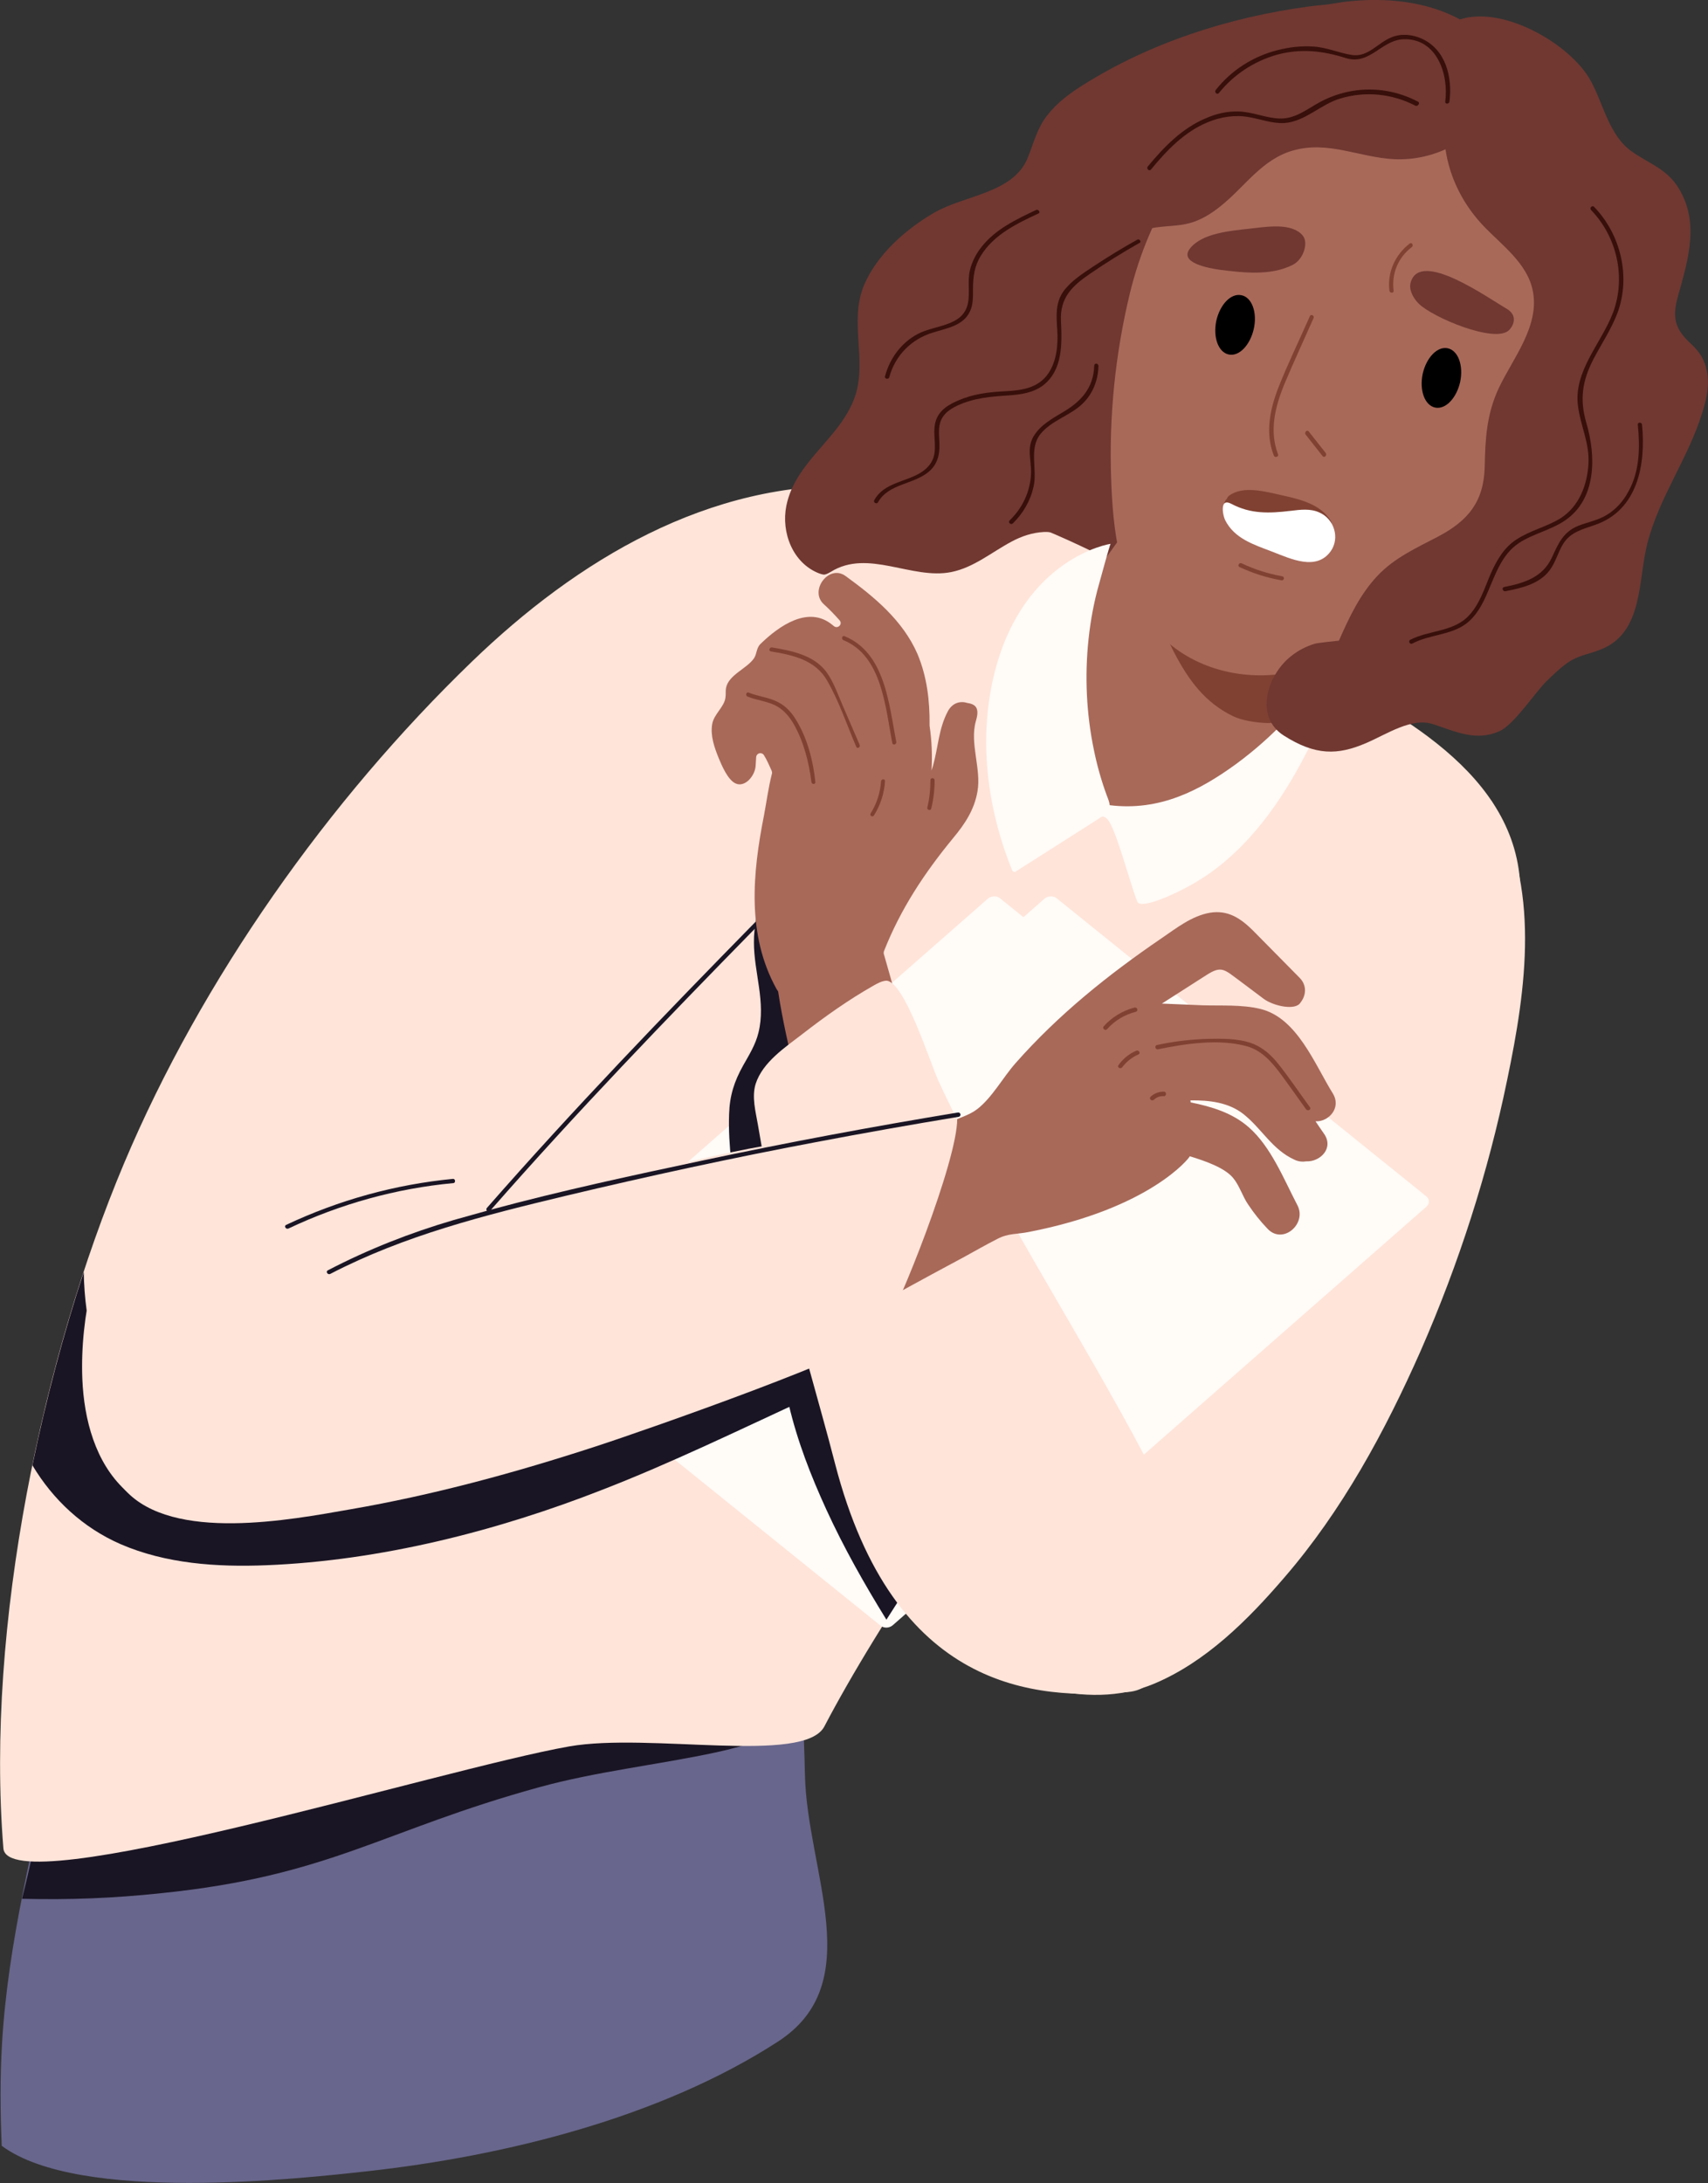 <svg width="54" height="69" viewBox="0 0 54 69" fill="none" xmlns="http://www.w3.org/2000/svg">
<rect x="0" y="0" width="54" height="69" fill="#333333" stroke="none"/>
<g clip-path="url(#clip0_233_8074)">
<path d="M47.154 25.313C46.887 25.099 44.899 27.489 44.614 28.176C43.758 30.263 42.581 32.19 41.235 33.983C38.49 37.64 35.085 40.708 31.956 44.008C31.056 44.953 30.164 45.917 29.344 46.934C28.578 47.888 27.669 49.235 28.328 50.474C28.667 51.108 29.246 51.563 29.843 51.937C31.706 53.133 34.336 54.114 36.484 53.213C38.124 52.526 39.453 51.197 40.602 49.859C42.43 47.745 43.785 45.248 44.917 42.688C46.12 39.941 47.047 37.069 47.653 34.117C48.251 31.253 48.723 27.989 47.154 25.313Z" fill="#FFE4D9"/>
<path d="M51.112 9.526C51.005 8.268 50.711 6.904 50.203 5.744C49.222 3.505 46.851 2.979 44.658 2.64C43.401 2.444 42.127 2.337 40.932 2.845C39.756 3.345 38.775 4.165 37.545 4.567C36.146 5.031 34.969 5.476 33.89 6.511C32.741 7.617 31.644 8.786 30.557 9.954C29.496 11.096 28.462 12.273 27.508 13.522C26.759 14.503 25.654 15.457 25.77 16.733C25.467 17.277 25.449 18.062 26.073 18.16C26.697 18.258 28.007 18.017 28.64 18.133C29.327 18.258 29.897 18.615 30.369 19.123C31.065 19.872 31.6 20.827 32.589 21.228C33.721 21.683 34.889 21.21 36.039 21.139C38.24 21.005 39.471 23.574 41.663 23.369C42.769 23.262 43.535 22.432 44.435 21.879C45.568 21.183 46.985 21.219 48.063 20.425C50.212 18.847 50.042 15.894 50.533 13.557C50.809 12.202 51.228 10.908 51.112 9.526Z" fill="#703831"/>
<path d="M25.449 56.085C25.422 54.667 25.298 52.713 25.271 51.295C26.795 49.948 25.271 51.295 24.968 51.367C17.427 53.159 9.645 53.721 1.926 53.043C1.569 53.008 1.507 53.462 1.738 53.641C1.703 53.685 1.685 53.748 1.676 53.819C1.658 54.132 1.631 54.444 1.587 54.756C1.703 54.8 1.783 54.916 1.756 55.068C1.079 58.225 0.25 61.365 0.063 64.603C0 65.673 0.009 66.743 0.054 67.814C2.505 69.642 9.529 68.848 11.633 68.617C15.965 68.135 20.859 66.931 24.567 64.54C27.473 62.694 25.512 59.153 25.449 56.085Z" fill="#68668C"/>
<path d="M1.738 53.65C1.703 53.694 1.685 53.757 1.676 53.828C1.56 55.924 1.212 57.976 0.695 60.009C2.228 60.045 3.574 59.992 5.099 59.831C10.438 59.287 12.078 57.851 17.034 56.486C18.88 55.978 20.769 55.782 22.641 55.38C23.622 55.166 24.54 54.863 25.395 54.426C25.351 53.355 25.289 52.214 25.271 51.304C26.795 49.957 25.271 51.304 24.968 51.375C17.427 53.168 9.645 53.73 1.925 53.052C1.578 53.017 1.515 53.462 1.738 53.65Z" fill="#1A1524"/>
<path d="M41.432 21.085C41.147 20.943 40.861 20.8 40.594 20.657C36.288 18.445 32.197 15.546 27.188 15.359C22.419 15.181 18.247 17.696 14.913 20.916C10.385 25.286 6.374 30.95 3.922 36.766C1.364 42.84 -0.463 51.367 0.107 58.413C0.25 60.17 13.933 55.906 17.997 55.193C20.538 54.747 25.431 55.773 26.064 54.56C27.704 51.42 31.475 45.596 34.247 43.464C37.082 41.297 39.943 39.227 42.555 36.783C44.881 34.607 47.912 31.895 48.064 28.471C48.233 24.68 44.454 22.628 41.432 21.085Z" fill="#FFE4D9"/>
<path d="M29.63 51.375L17.944 41.957C17.837 41.867 17.837 41.725 17.935 41.636L33.026 28.399C33.133 28.31 33.302 28.301 33.409 28.39L45.095 37.809C45.202 37.898 45.202 38.041 45.104 38.13L30.013 51.367C29.906 51.456 29.737 51.465 29.63 51.375Z" fill="#FFFBF7"/>
<path d="M27.838 51.375L16.152 41.957C16.045 41.867 16.045 41.725 16.143 41.636L31.234 28.399C31.341 28.31 31.511 28.301 31.618 28.39L43.304 37.809C43.411 37.898 43.411 38.041 43.313 38.13L28.221 51.367C28.114 51.456 27.945 51.465 27.838 51.375Z" fill="#FFFBF7"/>
<path d="M27.981 32.092C27.589 31.146 27.927 29.728 27.223 28.979C26.43 28.14 25.735 27.275 24.799 26.624C24.317 27.489 23.827 28.783 23.836 29.782C23.836 30.736 24.219 31.673 23.979 32.636C23.889 33.011 23.684 33.34 23.497 33.67C23.212 34.179 23.069 34.625 23.051 35.214C23.016 36.212 23.176 37.203 23.328 38.184C25.414 39.093 28.204 37.934 30.2 37.033C29.862 35.196 28.703 33.831 27.981 32.092Z" fill="#1A1524"/>
<path d="M29.986 46.149C29.532 45.194 28.979 44.276 28.551 43.303C28.399 42.956 28.301 42.59 28.132 42.251C27.909 41.823 27.695 41.787 27.241 41.823C26.537 41.867 25.805 42.046 25.146 42.269C24.709 42.42 24.567 42.519 24.656 42.982C24.745 43.455 24.834 43.928 24.941 44.401C25.208 45.542 25.636 46.639 26.126 47.709C26.679 48.914 27.33 50.064 28.025 51.188C28.818 49.939 29.71 48.619 30.628 47.397C30.396 46.996 30.191 46.568 29.986 46.149Z" fill="#1A1524"/>
<path d="M29.603 39.093C23.372 41.163 17.48 44.186 11.089 45.774C8.602 46.389 5.776 47.032 3.994 44.668C3.076 43.455 2.674 41.832 2.648 40.2C2.015 42.126 1.462 44.195 1.025 46.309C1.676 47.397 2.621 48.28 3.807 48.798C5.242 49.422 6.864 49.529 8.415 49.467C12.025 49.324 15.715 48.387 19.058 47.076C21.215 46.238 23.31 45.221 25.414 44.249C26.243 43.865 27.223 43.571 27.901 42.938C28.435 42.447 28.819 41.841 29.184 41.225C29.71 40.342 30.227 39.45 30.896 38.674C30.468 38.817 30.031 38.951 29.603 39.093Z" fill="#1A1524"/>
<path d="M43.375 18.463C42.911 17.741 42.145 17.339 41.361 16.991C40.228 16.483 39.025 15.796 37.813 15.493C36.725 15.225 36.235 15.867 35.656 16.67C34.853 17.794 34.042 18.909 33.24 20.033C32.99 20.381 32.696 20.72 32.741 21.174C32.785 21.656 32.99 22.789 33.204 23.208C33.695 24.18 34.265 25.215 35.112 25.928C35.629 26.366 37.911 25.786 38.954 24.715C40.781 23.074 42.145 20.88 43.598 18.936C43.749 18.722 43.589 18.508 43.375 18.463Z" fill="#A86959"/>
<path d="M43.375 18.463C42.911 17.741 42.145 17.339 41.36 16.991C40.228 16.483 39.025 15.796 37.812 15.493C37.064 15.306 36.6 15.555 36.199 15.992C36.083 17.553 36.404 19.221 37.099 20.577C37.581 21.513 38.106 22.209 38.989 22.637C39.248 22.762 39.702 22.842 40.068 22.851C40.282 22.851 40.54 22.816 40.807 22.735C41.797 21.505 42.679 20.175 43.597 18.945C43.749 18.722 43.589 18.508 43.375 18.463Z" fill="#804132"/>
<path d="M46.851 4.263C44.748 2.604 42.296 1.935 39.925 3.211C37.706 4.406 36.315 6.85 35.727 9.249C35.263 11.158 35.058 13.147 35.13 15.136C35.183 16.706 35.37 18.463 36.413 19.774C37.42 21.032 39.052 21.513 40.567 21.291C42.305 21.041 43.767 19.935 44.935 18.722C46.209 17.402 47.217 15.823 48.09 14.209C49.918 10.819 50.114 6.832 46.851 4.263Z" fill="#A86959"/>
<path d="M41.414 9.99C41.084 10.739 40.718 11.488 40.415 12.255C40.148 12.942 39.996 13.691 40.273 14.396C40.3 14.476 40.433 14.44 40.407 14.36C40.121 13.611 40.317 12.844 40.611 12.13C40.906 11.426 41.227 10.739 41.53 10.052C41.565 9.981 41.449 9.909 41.414 9.99Z" fill="#804132"/>
<path d="M41.913 14.316C41.735 14.093 41.556 13.861 41.378 13.638C41.325 13.566 41.227 13.664 41.28 13.736C41.458 13.959 41.637 14.191 41.815 14.414C41.868 14.485 41.967 14.387 41.913 14.316Z" fill="#804132"/>
<path d="M30.2 15.948C28.364 14.485 25.351 15.404 23.417 16.171C20.725 17.241 18.291 18.811 16.054 20.63C14.084 22.236 12.123 23.948 10.527 25.928C8.985 27.837 7.746 29.951 6.623 32.127C4.805 35.633 2.443 39.486 2.603 43.58C2.656 44.864 3.013 46.211 3.949 47.085C5.491 48.521 7.728 47.995 9.208 46.764C10.438 45.738 11.303 44.347 12.212 43.045C13.665 40.958 15.136 38.888 16.687 36.882C18.951 33.938 21.375 31.111 24.076 28.56C26.519 26.259 29.87 24.225 31.172 20.996C31.831 19.355 31.573 17.045 30.2 15.948Z" fill="#FFE4D9"/>
<path d="M46.165 12.068C46.049 12.585 45.701 12.951 45.371 12.88C45.042 12.808 44.872 12.335 44.979 11.818C45.095 11.301 45.443 10.935 45.773 11.007C46.102 11.078 46.272 11.55 46.165 12.068Z" fill="black"/>
<path d="M39.64 10.391C39.524 10.908 39.176 11.274 38.846 11.203C38.517 11.131 38.347 10.659 38.454 10.141C38.57 9.624 38.918 9.258 39.248 9.33C39.578 9.392 39.756 9.874 39.64 10.391Z" fill="black"/>
<path d="M47.636 9.758C47.03 9.41 44.917 7.894 44.605 8.91C44.534 9.124 44.65 9.392 44.855 9.597C45.282 10.025 47.261 10.864 47.707 10.436C47.885 10.257 47.966 9.954 47.636 9.758Z" fill="#703831"/>
<path d="M41.236 7.528C41.191 7.421 41.084 7.323 40.915 7.251C40.514 7.082 39.943 7.18 39.524 7.225C38.891 7.296 38.009 7.367 37.626 7.849C37.26 8.304 38.196 8.473 38.571 8.527C39.355 8.625 40.184 8.714 40.861 8.375C41.191 8.215 41.334 7.76 41.236 7.528Z" fill="#703831"/>
<path d="M44.569 7.697C44.106 8.054 43.856 8.607 43.928 9.187C43.937 9.267 44.07 9.276 44.061 9.187C43.99 8.652 44.204 8.134 44.632 7.813C44.703 7.76 44.641 7.644 44.569 7.697Z" fill="#804132"/>
<path d="M42.065 16.447C41.744 15.93 41.093 15.778 40.532 15.653C40.041 15.546 39.31 15.332 38.865 15.662C38.82 15.689 38.802 15.734 38.784 15.769C38.686 15.859 38.669 16.01 38.811 16.073C39.783 16.492 40.808 16.483 41.806 16.804C41.931 16.849 42.02 16.759 42.047 16.661C42.1 16.617 42.118 16.537 42.065 16.447Z" fill="#804132"/>
<path d="M41.717 16.198C41.431 16.064 41.111 16.108 40.807 16.144C40.139 16.224 39.542 16.251 38.927 15.921C38.552 15.725 38.659 16.278 38.73 16.429C39.025 17.027 39.649 17.214 40.228 17.437C40.807 17.66 41.619 18.053 42.073 17.419C42.367 17 42.18 16.403 41.717 16.198Z" fill="white"/>
<path d="M42.029 21.023C41.235 22.236 40.237 23.297 39.069 24.154C37.937 24.974 36.672 25.643 35.085 25.447C35.076 25.358 35.04 25.26 34.987 25.126C34.817 24.662 34.684 24.189 34.586 23.708C34.345 22.557 34.291 21.362 34.416 20.193C34.479 19.605 34.586 19.025 34.746 18.463C34.773 18.365 35.094 17.188 35.112 17.188C35.076 17.188 32.402 17.625 31.466 21.174C30.913 23.288 31.198 25.527 32.001 27.507C32.019 27.543 32.063 27.57 32.099 27.552C32.785 27.115 34.496 26.027 34.666 25.92C34.844 25.804 34.862 25.75 35.005 25.884C35.272 26.134 35.745 27.989 35.958 28.497C36.056 28.747 37.108 28.283 37.714 27.935C39.248 27.061 40.344 25.59 41.164 24.055C41.645 23.146 42.189 22.129 42.154 21.067C42.154 20.987 42.064 20.969 42.029 21.023Z" fill="#FFFBF7"/>
<path d="M40.54 18.213C40.095 18.133 39.667 17.999 39.257 17.803C39.177 17.767 39.114 17.883 39.185 17.919C39.605 18.115 40.041 18.258 40.505 18.338C40.594 18.365 40.63 18.231 40.54 18.213Z" fill="#804132"/>
<path d="M47.832 2.497C47.823 2.462 47.805 2.435 47.787 2.399C47.832 2.239 47.742 2.114 47.618 2.051C46.628 0.259 44.435 -0.187 42.474 0.062C42.305 0.089 42.136 0.116 41.957 0.143C41.761 0.161 41.574 0.178 41.378 0.205C38.873 0.544 36.377 1.338 34.229 2.694C33.819 2.952 33.418 3.247 33.115 3.639C32.794 4.04 32.687 4.504 32.5 4.968C32.054 6.119 30.476 6.163 29.514 6.734C28.631 7.251 27.749 8.027 27.33 8.982C26.822 10.15 27.437 11.408 27.018 12.567C26.554 13.861 25.146 14.583 24.861 15.983C24.691 16.831 25.066 17.803 25.904 18.124C25.957 18.142 26.011 18.16 26.064 18.16C26.135 18.151 26.207 18.106 26.269 18.071C27.446 17.339 28.827 18.329 30.075 18.079C30.788 17.937 31.359 17.446 31.983 17.116C32.295 16.947 32.642 16.831 32.999 16.813C33.302 16.795 33.721 16.947 33.971 16.724C34.087 16.626 34.131 16.465 34.167 16.314C34.452 15.118 34.817 13.923 34.996 12.701C35.156 11.631 35.12 10.569 35.138 9.49C35.147 8.741 35.254 7.796 35.967 7.376C36.458 7.091 37.064 7.198 37.599 7.055C37.973 6.957 38.312 6.743 38.606 6.502C39.364 5.896 39.898 5.031 40.888 4.754C41.993 4.442 42.991 4.977 44.079 5.031C45.568 5.102 46.94 4.201 47.591 2.899C47.76 2.872 47.912 2.72 47.832 2.497Z" fill="#703831"/>
<path d="M53.858 11.39C53.751 11.158 53.599 10.989 53.412 10.819C52.931 10.364 52.877 9.99 53.047 9.374C53.376 8.197 53.769 6.957 53.002 5.842C52.636 5.316 52.093 5.146 51.594 4.79C50.872 4.281 50.702 3.309 50.301 2.569C49.686 1.409 47.44 0.08 46.031 0.66C45.104 1.044 45.595 2.212 45.764 3.149C45.434 4.593 45.871 6.056 46.905 7.144C47.475 7.742 48.278 8.313 48.456 9.169C48.697 10.293 47.832 11.319 47.386 12.264C47.003 13.085 46.958 13.852 46.941 14.744C46.914 15.859 46.415 16.456 45.47 16.956C44.792 17.312 44.088 17.625 43.553 18.195C43.001 18.775 42.653 19.515 42.332 20.247C42.332 20.247 41.637 20.318 41.566 20.345C41.298 20.425 41.04 20.559 40.817 20.738C40.068 21.326 39.649 22.646 40.585 23.244C41.592 23.886 42.296 23.868 43.188 23.485C43.856 23.199 44.632 22.664 45.309 22.887C46.022 23.119 46.664 23.44 47.404 23.11C47.868 22.905 48.536 21.879 48.893 21.531C49.107 21.326 49.33 21.103 49.579 20.934C49.9 20.711 50.239 20.675 50.595 20.532C51.968 20.006 51.781 18.329 52.084 17.17C52.458 15.707 53.385 14.467 53.822 13.031C53.991 12.514 54.098 11.916 53.858 11.39Z" fill="#703831"/>
<path d="M35.959 7.573C35.495 7.831 35.04 8.108 34.595 8.402C34.247 8.634 33.873 8.866 33.623 9.205C33.356 9.579 33.4 10.008 33.427 10.444C33.454 10.899 33.409 11.399 33.151 11.791C32.812 12.3 32.233 12.344 31.68 12.371C31.207 12.398 30.753 12.46 30.316 12.648C29.995 12.781 29.674 12.969 29.576 13.334C29.46 13.762 29.683 14.235 29.433 14.628C29.023 15.261 28.025 15.109 27.642 15.805C27.597 15.876 27.713 15.948 27.758 15.876C28.088 15.279 28.899 15.315 29.38 14.895C29.603 14.699 29.692 14.449 29.701 14.155C29.71 13.923 29.665 13.691 29.701 13.459C29.754 13.129 29.986 12.951 30.271 12.817C30.788 12.576 31.332 12.532 31.894 12.496C32.268 12.469 32.66 12.416 32.972 12.184C33.605 11.702 33.578 10.855 33.543 10.141C33.507 9.41 33.899 9.035 34.461 8.652C34.969 8.304 35.486 7.983 36.021 7.68C36.101 7.653 36.03 7.537 35.959 7.573Z" fill="#380F0A"/>
<path d="M50.399 6.538C50.336 6.475 50.247 6.574 50.301 6.636C51.121 7.483 51.415 8.768 50.996 9.883C50.622 10.864 49.739 11.729 49.891 12.844C49.971 13.459 50.256 14.003 50.221 14.646C50.185 15.323 49.926 16.01 49.329 16.385C48.892 16.652 48.366 16.768 47.938 17.054C47.555 17.303 47.332 17.687 47.145 18.097C46.931 18.588 46.771 19.15 46.37 19.524C45.879 19.97 45.157 19.926 44.587 20.22C44.507 20.265 44.578 20.381 44.658 20.336C45.193 20.051 45.862 20.077 46.352 19.712C46.691 19.453 46.887 19.07 47.047 18.686C47.288 18.133 47.484 17.526 48.01 17.17C48.464 16.866 49.026 16.759 49.481 16.447C50.479 15.769 50.461 14.414 50.158 13.379C49.935 12.63 50.024 12.032 50.381 11.345C50.639 10.855 50.951 10.391 51.148 9.865C51.557 8.723 51.237 7.403 50.399 6.538Z" fill="#380F0A"/>
<path d="M51.914 13.424C51.905 13.334 51.772 13.334 51.781 13.424C51.852 14.137 51.843 14.886 51.486 15.529C51.326 15.832 51.094 16.099 50.791 16.278C50.515 16.447 50.194 16.501 49.9 16.617C49.418 16.813 49.267 17.179 49.062 17.625C48.768 18.249 48.188 18.427 47.555 18.552C47.466 18.57 47.511 18.695 47.591 18.686C48.09 18.588 48.661 18.463 48.991 18.026C49.187 17.767 49.258 17.446 49.427 17.179C49.659 16.813 50.042 16.724 50.426 16.59C51.781 16.126 52.039 14.672 51.914 13.424Z" fill="#380F0A"/>
<path d="M30.592 22.218C30.369 22.147 30.12 22.2 29.968 22.477C29.674 23.03 29.665 23.61 29.496 24.207C29.478 24.261 29.469 24.305 29.451 24.35C29.478 23.886 29.46 23.413 29.389 22.932C29.389 22.923 29.389 22.923 29.389 22.914C29.398 22.147 29.309 21.389 29.006 20.666C28.542 19.605 27.642 18.864 26.733 18.204C26.207 17.821 25.574 18.668 26.046 19.096C26.224 19.257 26.385 19.426 26.545 19.605C26.652 19.73 26.483 19.89 26.358 19.783C26.34 19.774 26.331 19.756 26.314 19.747C25.556 19.123 24.629 19.783 24.049 20.345C23.907 20.479 23.934 20.666 23.835 20.809C23.604 21.139 23.033 21.326 22.953 21.745C22.935 21.843 22.953 21.951 22.935 22.049C22.9 22.343 22.57 22.566 22.516 22.887C22.454 23.253 22.588 23.627 22.721 23.957C22.819 24.189 23.006 24.644 23.256 24.76C23.55 24.894 23.862 24.528 23.889 24.216C23.898 24.127 23.898 24.029 23.907 23.922C23.925 23.797 24.076 23.761 24.148 23.859C24.246 24.011 24.326 24.207 24.397 24.359C24.406 24.386 24.415 24.421 24.406 24.448C24.29 24.903 24.228 25.384 24.156 25.759C23.791 27.605 23.604 29.541 24.549 31.253C24.567 31.28 24.584 31.307 24.602 31.334C24.736 32.234 24.95 33.126 25.146 34.009C25.137 34.009 25.137 34.009 25.128 34.018C24.78 34.17 28.89 33.76 28.8 33.376C28.542 32.297 28.257 31.227 27.945 30.156C27.936 30.13 27.936 30.103 27.945 30.067C28.471 28.729 29.228 27.587 30.138 26.482C30.503 26.044 30.806 25.59 30.904 25.01C31.029 24.305 30.655 23.494 30.851 22.798C30.958 22.441 30.904 22.263 30.592 22.218Z" fill="#A86959"/>
<path d="M26.697 20.104C26.626 20.077 26.59 20.193 26.661 20.229C27.892 20.729 27.99 22.361 28.212 23.485C28.23 23.565 28.346 23.529 28.337 23.449C28.105 22.263 27.99 20.63 26.697 20.104Z" fill="#804132"/>
<path d="M27.178 23.538C27 23.128 26.822 22.718 26.643 22.298C26.492 21.951 26.358 21.558 26.135 21.246C25.734 20.702 25.039 20.568 24.406 20.461C24.326 20.452 24.29 20.568 24.37 20.586C25.066 20.702 25.779 20.853 26.153 21.514C26.528 22.165 26.777 22.914 27.071 23.601C27.107 23.681 27.214 23.61 27.178 23.538Z" fill="#804132"/>
<path d="M25.164 22.744C25.03 22.521 24.852 22.325 24.62 22.2C24.326 22.04 23.978 22.013 23.666 21.888C23.595 21.861 23.559 21.977 23.631 22.013C23.916 22.129 24.228 22.156 24.504 22.289C24.772 22.423 24.959 22.646 25.101 22.896C25.413 23.449 25.574 24.091 25.654 24.715C25.663 24.796 25.788 24.796 25.779 24.715C25.708 24.047 25.529 23.333 25.164 22.744Z" fill="#804132"/>
<path d="M27.856 24.689C27.829 25.054 27.722 25.393 27.526 25.706C27.481 25.777 27.588 25.839 27.633 25.768C27.838 25.438 27.954 25.081 27.98 24.689C27.989 24.608 27.864 24.608 27.856 24.689Z" fill="#804132"/>
<path d="M29.416 24.653C29.416 24.947 29.389 25.233 29.318 25.518C29.3 25.599 29.425 25.634 29.442 25.554C29.514 25.26 29.549 24.956 29.549 24.653C29.541 24.573 29.416 24.573 29.416 24.653Z" fill="#804132"/>
<path d="M44.952 1.222C44.649 1.088 44.311 1.052 43.999 1.177C43.562 1.347 43.259 1.811 42.751 1.739C42.332 1.677 41.957 1.498 41.529 1.472C41.146 1.445 40.754 1.49 40.38 1.588C39.613 1.784 38.927 2.221 38.436 2.845C38.383 2.917 38.481 3.006 38.534 2.943C39.007 2.355 39.649 1.935 40.371 1.73C41.128 1.525 41.824 1.605 42.555 1.837C43.312 2.069 43.669 1.267 44.373 1.24C45.425 1.204 45.808 2.346 45.692 3.211C45.683 3.3 45.817 3.291 45.826 3.211C45.924 2.435 45.71 1.57 44.952 1.222Z" fill="#380F0A"/>
<path d="M44.828 3.211C44.195 2.881 43.482 2.756 42.769 2.872C42.403 2.934 42.056 3.05 41.726 3.229C41.316 3.452 40.959 3.755 40.469 3.746C40.023 3.737 39.604 3.532 39.15 3.523C38.793 3.514 38.446 3.595 38.125 3.737C37.376 4.049 36.797 4.647 36.288 5.262C36.235 5.325 36.324 5.423 36.386 5.361C36.886 4.754 37.447 4.165 38.187 3.862C38.597 3.693 39.043 3.621 39.488 3.702C39.854 3.764 40.219 3.907 40.594 3.889C41.253 3.853 41.761 3.291 42.377 3.113C43.17 2.872 44.026 2.961 44.757 3.345C44.837 3.363 44.908 3.247 44.828 3.211Z" fill="#380F0A"/>
<path d="M36.983 48.352C36.939 47.504 36.565 46.728 36.172 45.988C35.691 45.069 35.174 44.16 34.657 43.25C33.623 41.439 32.544 39.638 31.537 37.809C30.878 36.614 30.245 35.401 29.674 34.17C29.398 33.563 28.569 30.932 27.998 30.995C27.856 31.013 27.731 31.084 27.606 31.155C26.822 31.601 26.091 32.119 25.378 32.672C24.825 33.1 24.112 33.563 23.889 34.259C23.764 34.669 23.889 35.124 23.96 35.535C24.049 36.07 24.148 36.605 24.246 37.14C24.433 38.166 24.62 39.192 24.834 40.217C25.253 42.26 25.886 44.249 26.403 46.265C28.257 53.409 32.696 53.748 35.682 53.471C37.34 53.32 37.09 50.243 36.983 48.352Z" fill="#FFE4D9"/>
<path d="M42.136 34.553C41.565 33.635 41.013 32.172 39.854 31.887C39.274 31.744 38.615 31.788 38.026 31.771C37.599 31.753 37.162 31.735 36.734 31.717C37.206 31.414 37.67 31.12 38.142 30.816C38.624 30.504 38.713 30.647 39.167 30.977C39.559 31.271 39.559 31.271 39.952 31.566C40.264 31.797 40.968 31.949 41.119 31.681C41.289 31.467 41.333 31.146 41.084 30.897C40.585 30.397 40.094 29.889 39.595 29.389C39.212 29.015 38.82 28.756 38.258 28.845C37.679 28.943 37.188 29.336 36.716 29.657C35.031 30.807 33.462 32.065 32.108 33.599C31.706 34.054 31.368 34.687 30.895 35.053C30.655 35.24 30.298 35.338 30.022 35.472C29.674 35.651 29.344 35.856 29.023 36.07C28.827 36.204 28.747 36.391 28.747 36.578C28.435 37.14 28.212 37.738 27.998 38.344C27.767 38.995 27.463 39.638 27.472 40.342C27.472 40.842 27.963 41.02 28.319 40.877C28.355 40.868 28.39 40.851 28.435 40.833C29.121 40.458 29.808 40.084 30.494 39.718C30.833 39.531 31.18 39.334 31.528 39.156C31.885 38.969 32.143 39.013 32.535 38.933C36.35 38.193 37.607 36.596 37.616 36.542C38.142 36.703 38.713 36.908 38.98 37.22C39.185 37.461 39.283 37.809 39.462 38.068C39.64 38.335 39.845 38.594 40.068 38.826C40.549 39.352 41.325 38.683 41.021 38.094C40.593 37.274 40.184 36.239 39.479 35.624C38.962 35.169 38.303 34.973 37.643 34.839C37.643 34.821 37.643 34.794 37.634 34.776C38.24 34.768 38.846 34.839 39.319 35.214C39.898 35.677 40.219 36.328 40.923 36.65C41.048 36.712 41.182 36.721 41.298 36.703C41.743 36.721 42.18 36.284 41.859 35.829C41.77 35.704 41.681 35.57 41.592 35.437C41.601 35.437 41.61 35.437 41.619 35.437C42.002 35.445 42.421 35.017 42.136 34.553Z" fill="#A86959"/>
<path d="M32.758 6.636C32.134 6.93 31.475 7.243 31.038 7.796C30.86 8.018 30.726 8.277 30.664 8.545C30.583 8.884 30.672 9.24 30.601 9.588C30.45 10.329 29.541 10.266 29.006 10.56C28.489 10.837 28.132 11.328 27.981 11.889C27.954 11.97 28.087 12.005 28.114 11.925C28.302 11.229 28.819 10.712 29.505 10.507C29.933 10.373 30.468 10.293 30.672 9.829C30.771 9.615 30.762 9.365 30.762 9.133C30.762 8.75 30.806 8.411 31.011 8.081C31.421 7.412 32.152 7.064 32.839 6.743C32.901 6.716 32.83 6.6 32.758 6.636Z" fill="#380F0A"/>
<path d="M34.594 11.559C34.577 12.264 34.167 12.701 33.596 13.031C33.257 13.236 32.892 13.432 32.678 13.789C32.455 14.164 32.607 14.539 32.598 14.949C32.58 15.52 32.33 16.055 31.92 16.447C31.858 16.51 31.956 16.599 32.018 16.545C32.348 16.224 32.58 15.823 32.678 15.377C32.803 14.824 32.518 14.182 32.901 13.709C33.257 13.281 33.828 13.138 34.22 12.764C34.55 12.451 34.719 12.014 34.728 11.568C34.728 11.47 34.594 11.47 34.594 11.559Z" fill="#380F0A"/>
<path d="M13.683 38.585C11.143 39.29 8.691 40.521 6.605 42.135C5.349 43.107 2.469 45.471 3.958 47.094C5.464 48.744 9.19 48.031 11.071 47.701C13.71 47.246 16.295 46.541 18.835 45.712C20.458 45.185 27.5 42.715 27.91 42.09C28.427 41.297 30.263 36.694 30.263 35.365C30.263 35.178 25.726 35.945 24.317 36.186C20.921 36.774 17.73 37.88 14.378 38.692C14.191 38.755 13.87 38.532 13.683 38.585Z" fill="#FFE4D9"/>
<path d="M41.414 34.991C41.093 34.553 40.79 34.099 40.451 33.67C40.21 33.358 39.934 33.1 39.56 32.966C39.123 32.814 38.624 32.823 38.169 32.832C37.634 32.85 37.099 32.912 36.574 33.028C36.493 33.046 36.529 33.18 36.609 33.162C37.474 32.984 38.544 32.823 39.417 33.064C39.881 33.198 40.175 33.528 40.46 33.902C40.745 34.286 41.013 34.669 41.289 35.053C41.351 35.133 41.467 35.062 41.414 34.991Z" fill="#804132"/>
<path d="M35.87 31.842C35.495 31.94 35.156 32.145 34.898 32.431C34.836 32.493 34.934 32.591 34.996 32.529C35.246 32.252 35.557 32.065 35.914 31.976C35.994 31.949 35.959 31.824 35.87 31.842Z" fill="#804132"/>
<path d="M36.797 34.5C36.636 34.5 36.493 34.553 36.377 34.66C36.315 34.723 36.404 34.812 36.476 34.759C36.565 34.678 36.672 34.634 36.797 34.643C36.886 34.643 36.886 34.5 36.797 34.5Z" fill="#804132"/>
<path d="M35.923 33.207C35.691 33.305 35.504 33.465 35.361 33.662C35.308 33.733 35.424 33.795 35.477 33.733C35.611 33.554 35.789 33.412 35.994 33.323C36.075 33.287 36.003 33.171 35.923 33.207Z" fill="#804132"/>
<path d="M30.28 35.16C27.579 35.606 24.896 36.105 22.213 36.676C19.985 37.149 17.738 37.631 15.528 38.228C18.22 35.16 21.046 32.226 23.898 29.318C23.889 29.255 23.889 29.193 23.889 29.131C20.992 32.083 18.122 35.062 15.394 38.175C15.367 38.202 15.376 38.237 15.394 38.264C15.046 38.362 14.69 38.46 14.342 38.558C12.97 38.96 11.633 39.486 10.367 40.146C10.287 40.182 10.358 40.298 10.438 40.262C12.791 39.04 15.323 38.407 17.89 37.791C20.511 37.167 23.14 36.596 25.788 36.097C27.294 35.811 28.8 35.544 30.316 35.294C30.405 35.267 30.369 35.142 30.28 35.16Z" fill="#1A1524"/>
<path d="M14.325 37.256C12.489 37.434 10.715 37.925 9.048 38.71C8.968 38.746 9.039 38.862 9.119 38.826C10.759 38.05 12.524 37.559 14.334 37.39C14.405 37.39 14.405 37.256 14.325 37.256Z" fill="#1A1524"/>
</g>
<defs>
<clipPath id="clip0_233_8074">
<rect width="54" height="69" fill="white"/>
</clipPath>
</defs>
</svg>

